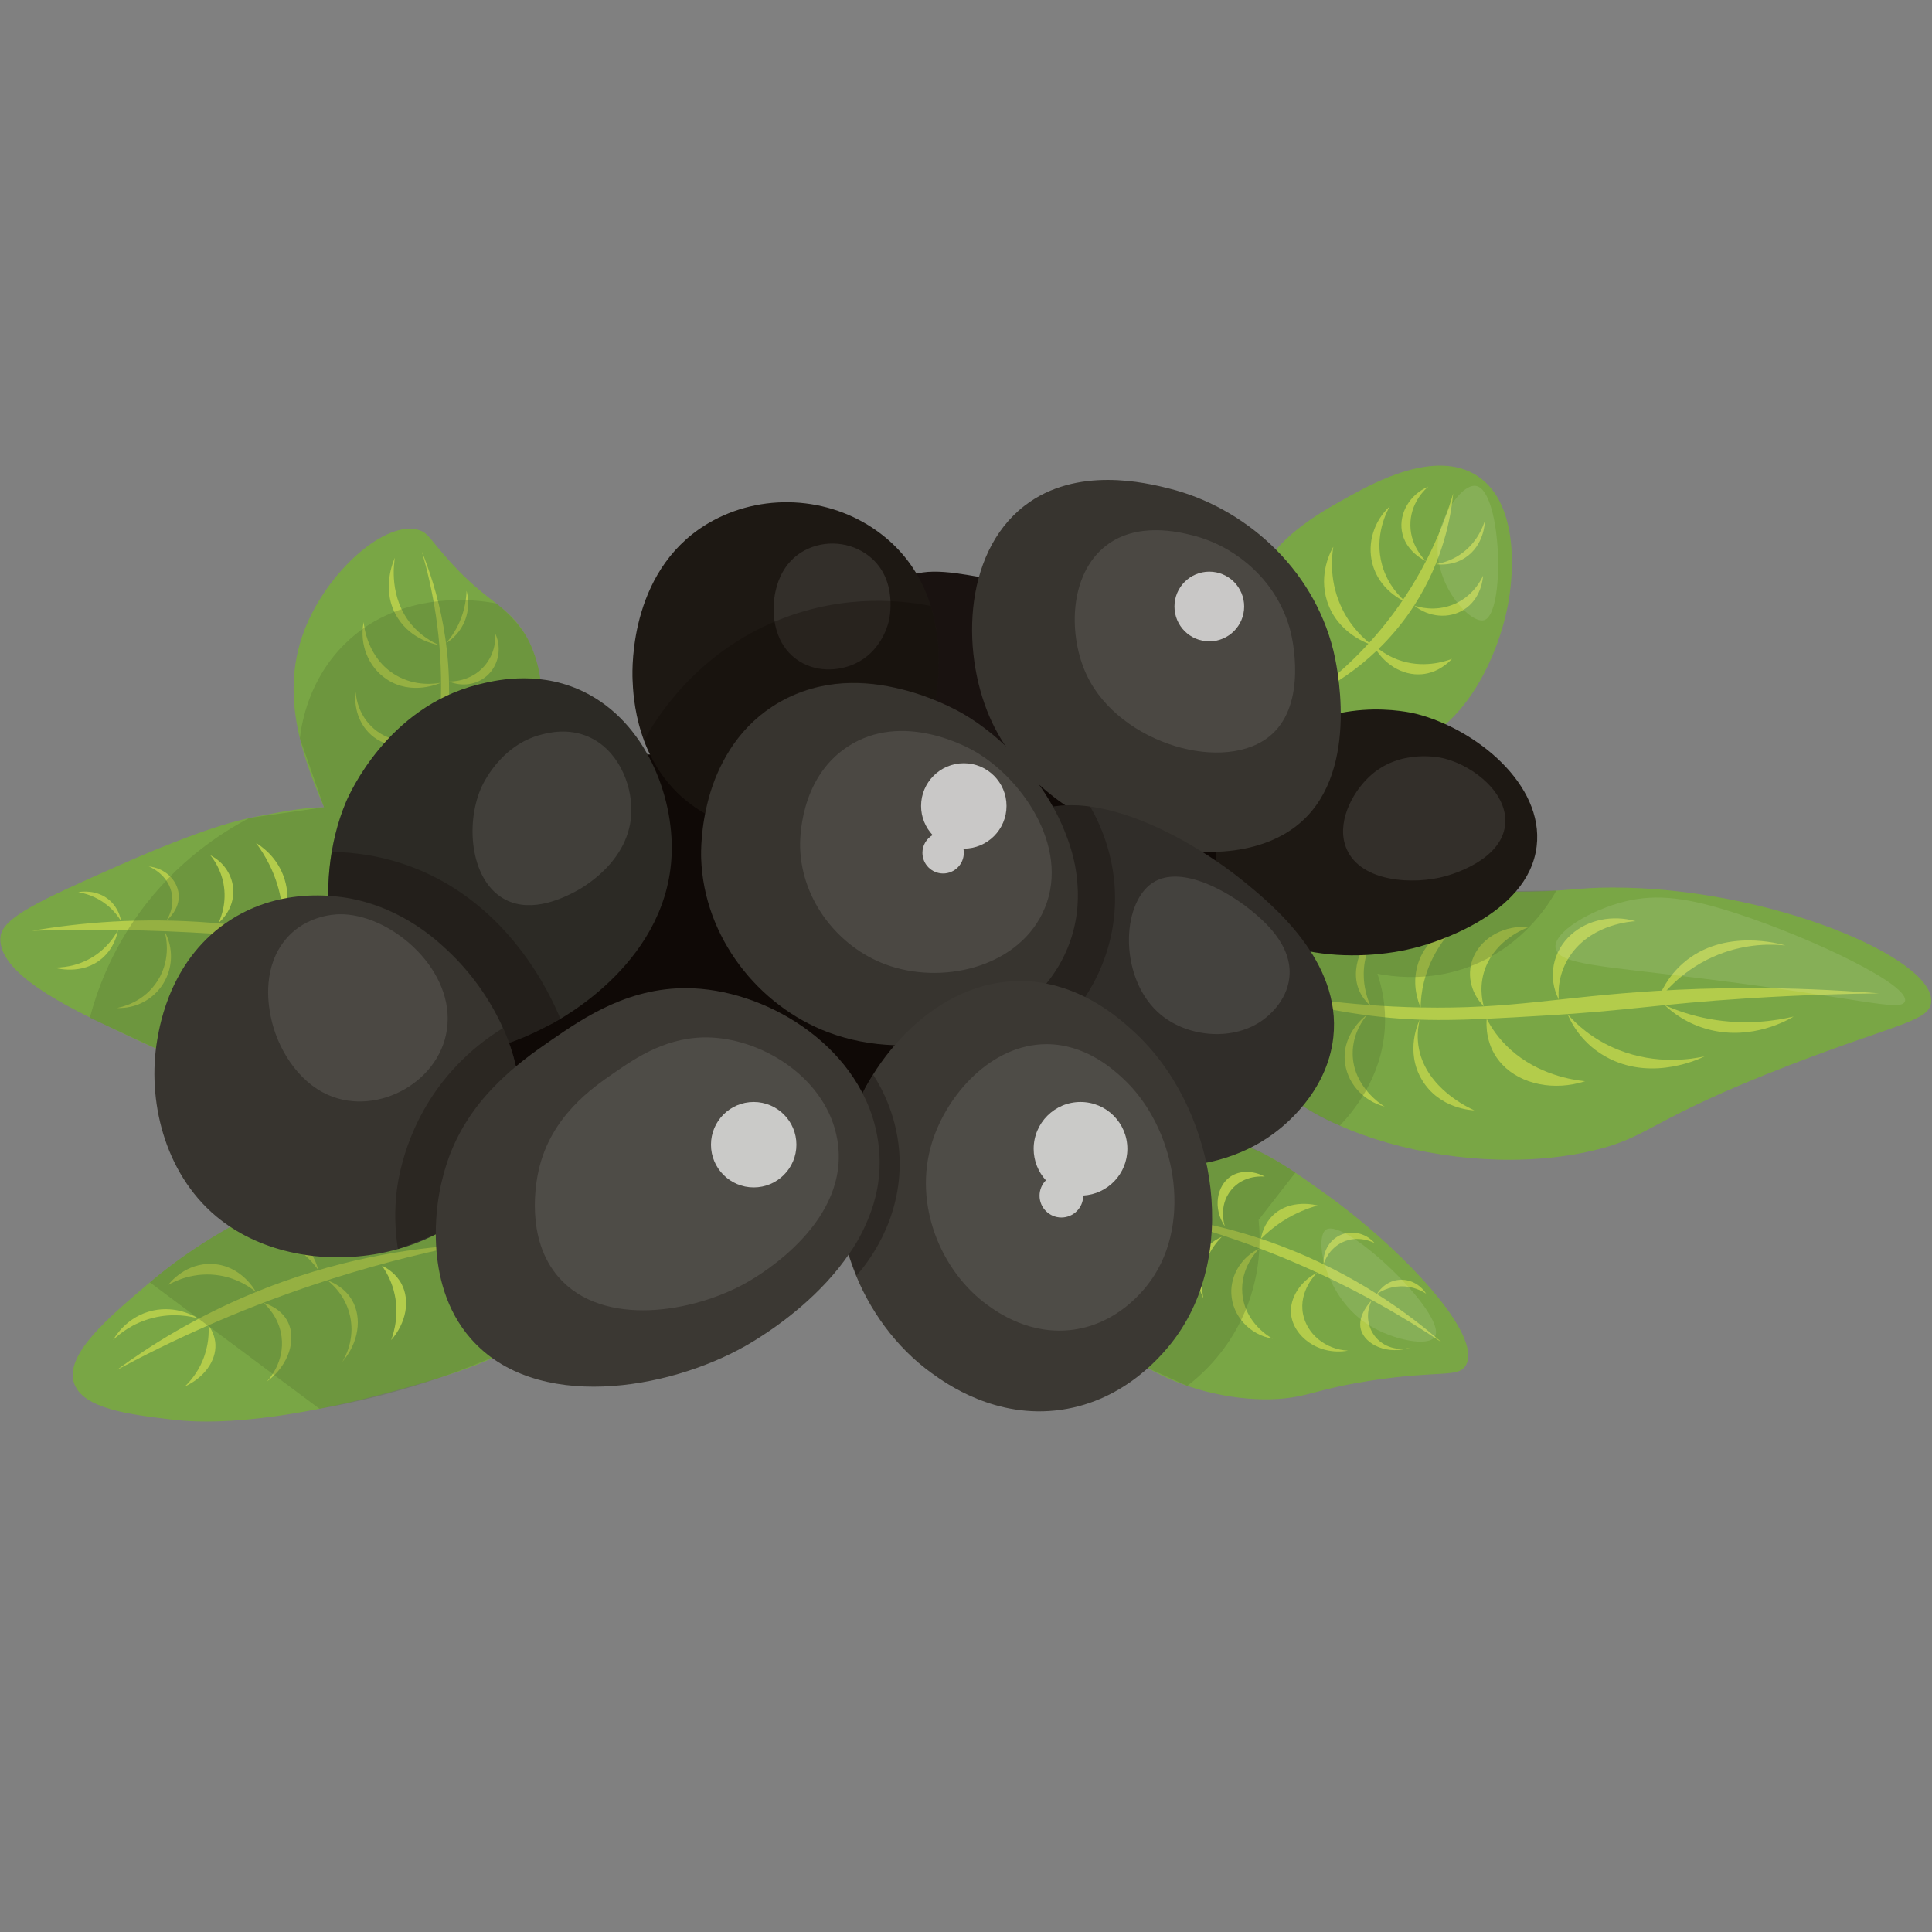<?xml version="1.0" encoding="utf-8"?>
<!-- Generator: Adobe Illustrator 23.0.1, SVG Export Plug-In . SVG Version: 6.00 Build 0)  -->
<svg version="1.1" id="Слой_1" xmlns="http://www.w3.org/2000/svg" xmlns:xlink="http://www.w3.org/1999/xlink" x="0px" y="0px"
	 viewBox="0 0 1000 1000" style="enable-background:new 0 0 1000 1000;" xml:space="preserve">
<rect x="0" y="0" width="1000" height="1000" fill="#808080" stroke="none"/>
<style type="text/css">
	.st0{fill:#79A645;}
	.st1{fill:#B3CC4B;}
	.st2{opacity:0.31;fill:#51722E;}
	.st3{fill:#0F0906;}
	.st4{fill:#191210;}
	.st5{fill:#1D1813;}
	.st6{fill:#37342F;}
	.st7{fill:#2C2A25;}
	.st8{fill:#302D29;}
	.st9{fill:#3B3833;}
	.st10{opacity:0.1;fill:#FFFFFF;}
	.st11{opacity:0.7;fill:#FFFFFF;}
	.st12{opacity:0.3;fill:#0F0906;}
</style>
<g>
	<path class="st0" d="M168.89,613.02c-48.03,16.45-77.53,39.07-91.31,50.73c-21.53,18.22-44.02,37.25-39.31,52
		c4.3,13.47,29.09,16.44,50.73,19.02c10.97,1.31,47.62,4.87,125.55-17.75c45.69-13.26,51.43-19.81,54.53-25.36
		c15.05-26.95-6.05-76.8-39.31-88.77C214.53,597.39,199.32,602.6,168.89,613.02z"/>
	<path class="st0" d="M626.71,591.46c19.33-1.82,33.52,7.99,59.61,26.63c38.78,27.71,81.9,73.24,72.29,88.77
		c-3.91,6.32-13.23,2.34-48.19,7.61c-24.2,3.65-30.79,7.21-41.85,8.88c-37.33,5.63-98.64-14.09-105.26-54.53
		C557.78,635.15,591.43,594.79,626.71,591.46z"/>
	<path class="st0" d="M647,313.73c3.4-30.11,33.02-46.63,49.46-55.8c14.1-7.86,46.64-26.02,68.48-11.41
		c22.55,15.08,17.38,54.16,16.49,60.87c-3.95,29.79-25.73,81.6-68.48,81.16C675.83,388.17,643.06,348.61,647,313.73z"/>
	<path class="st0" d="M277.95,388.55c0.95-3.95,9.5-41.71-10.15-65.95c-8.93-11.02-18.9-13.32-38.05-35.51
		c-7.58-8.79-8.5-11.29-12.68-12.68c-17.18-5.69-47.88,21.27-59.61,52c-14.05,36.82,1.72,72.32,15.22,102.72
		c7.56,17.02,11.51,25.6,20.29,29.17C218.61,468.72,267.17,433.44,277.95,388.55z"/>
	<path class="st0" d="M191.72,424.06c-15.73-9.55-32.37-6.57-59.61-1.27c-8.07,1.57-26.36,5.56-71.02,25.36
		c-39.92,17.7-59.91,26.76-60.87,36.78c-1.81,18.79,35.46,36.6,57.07,46.92c31,14.81,53.23,25.44,81.16,20.29
		c41.38-7.62,82.43-47.46,78.63-86.24C215.57,450.48,206.75,433.18,191.72,424.06z"/>
	<path class="st0" d="M674.9,462.81c21.46-11.1,39.01-0.93,106.53-1.14c31.09-0.1,33.62-2.28,53.26-2.29
		c80.85-0.05,167.46,36.73,164.87,59.5c-1.11,9.71-17.79,11.04-72.29,32.04c-74.48,28.7-72.77,37.58-102.72,44.63
		c-71,16.69-169.56-12.3-182.62-61.79C635.24,508.41,650.39,475.48,674.9,462.81z"/>
	<path class="st1" d="M646.84,511.58c19.7,4.05,50.48,9.12,88.46,9.87c47.22,0.93,71.48-5.49,122.22-8.58
		c26.83-1.64,66.26-2.66,115.09,1.29c-15.22,0.18-38.95,0.73-68.01,2.57c-46.91,2.97-59.72,6.26-106.53,9.01
		c-40.12,2.36-60.74,3.46-88.46,0C682.77,522.39,661.22,516.34,646.84,511.58z"/>
	<path class="st1" d="M857.52,518.86c1.96-5.43,5.88-13.6,13.79-20.45c20.98-18.17,50.14-9.84,52.79-9.04
		c-6.65-0.7-19.83-1.18-34.72,4.76C871.6,501.22,861.51,513.42,857.52,518.86z"/>
	<path class="st1" d="M861.65,520.26c6,2.67,13.89,5.48,23.45,7.2c18.55,3.33,34.15,0.87,43.28-1.29
		c-3.04,1.82-21.24,12.29-43.28,6.87C873.1,530.08,865.32,523.73,861.65,520.26z"/>
	<path class="st1" d="M806.84,517.42c-0.31-3.43-0.79-14.09,6.93-24.29c11.25-14.88,30.39-16.18,32.81-16.31
		c-11.8-3.43-24.69-0.79-33.29,6.87C803.6,492.32,800.96,505.87,806.84,517.42z"/>
	<path class="st1" d="M811.35,524.89c4.07,4.67,12.47,12.96,26.19,18.45c20.1,8.03,38.48,4.79,44.7,3.43
		c-1.59,0.82-25.71,12.75-48.98,1.29C818.67,540.87,812.95,528.69,811.35,524.89z"/>
	<path class="st1" d="M768.02,520.89c-0.93-3.33-2.62-11.36,1.05-20.47c5.71-14.17,19.88-19.68,22.35-20.6
		c-12.37-1.07-23.98,5.13-28.53,15.02C758.91,503.49,760.92,513.64,768.02,520.89z"/>
	<path class="st1" d="M769.51,527.3c2.33,4.51,6.14,10.41,12.4,16.03c14.39,12.93,31.88,15.61,38.52,16.31
		c-15.98,5.17-33.07,1.65-42.8-8.58C768.73,541.71,769.27,530.22,769.51,527.3z"/>
	<path class="st1" d="M595,628.72c18.42,1.95,42.01,6.33,68.01,16.17c38.27,14.49,65.91,34.83,83.23,49.94
		c-19.88-13.33-44.95-27.91-75.14-40.9C643.04,641.85,617.1,633.97,595,628.72z"/>
	<path class="st1" d="M710.11,672.92c-3.17,6.02-2.61,13.3,1.41,18.58c4.45,5.83,12.34,8.17,19.5,5.71
		c-12.87,4.62-24.54-1.36-26.63-9.04C702.38,680.77,709.67,673.35,710.11,672.92z"/>
	<path class="st1" d="M712.69,669.75c0.41-0.69,4.07-6.53,11.2-7.27c5.6-0.59,11.14,2.19,14.27,7.13c-1.69-1.12-6.54-4.01-13.32-3.8
		C718.73,665.99,714.4,668.59,712.69,669.75z"/>
	<path class="st1" d="M681.81,658.69c-0.68,0.65-9.65,9.52-7.38,21.39c1.96,10.3,11.53,18.4,23.3,19.02
		c-15.44,2.71-28.46-7.6-29.49-19.02C667.5,671.88,672.96,663.23,681.81,658.69z"/>
	<path class="st1" d="M685.11,654.39c-0.49-6.16,2.63-11.99,7.87-14.74c6.04-3.17,13.81-1.66,18.55,3.8
		c-0.83-0.44-8.46-4.34-16.65-0.48C687.65,646.39,685.44,653.28,685.11,654.39z"/>
	<path class="st1" d="M651.94,646.18c-1.2,1.16-10.06,10.02-8.9,23.43c1.33,15.46,14.75,22.81,15.69,23.3
		c-12.02-1.99-20.9-11.92-21.4-23.3C636.9,659.88,642.68,650.57,651.94,646.18z"/>
	<path class="st1" d="M652.66,641.21c0.41-2.41,1.66-7.66,6.07-12.02c9.06-8.97,22.61-5.42,23.3-5.23
		c-4.81,1.34-11.26,3.71-18.07,8.08C659.2,635.11,655.47,638.37,652.66,641.21z"/>
	<path class="st1" d="M239.27,644.41c-27.08,1.67-65.77,7.29-108.61,25.07c-29.33,12.17-52.71,26.76-70.21,39.61
		c27.86-15.01,61.55-30.54,100.82-43.75C189.27,655.92,215.52,649.22,239.27,644.41z"/>
	<path class="st1" d="M102.62,682.44c-1.89-1.18-11.28-6.78-23.46-4.1c-13.34,2.93-19.63,13.51-20.61,15.22
		c2.96-2.84,9.86-8.72,20.61-11.41C89.86,679.45,98.68,681.34,102.62,682.44z"/>
	<path class="st1" d="M107.92,685.95c1.62,2.29,3.36,5.65,3.58,9.82c0.45,8.63-5.83,17.3-15.85,21.88
		c2.52-2.41,6.43-6.78,9.19-13.32C108.14,696.54,108.17,689.59,107.92,685.95z"/>
	<path class="st1" d="M132.47,668.74c-0.35-0.66-7.37-13.6-22.23-14.5c-14.13-0.85-22.52,9.95-23.14,10.78
		c3.16-1.77,13.57-7.1,26.95-4.76C123.17,661.86,129.46,666.29,132.47,668.74z"/>
	<path class="st1" d="M136.34,674.3c2.54,0.8,9.27,3.32,12.57,9.74c4.65,9.05,0.79,22.51-10.78,31.07
		c1.19-1.28,9.24-10.27,7.61-23.14C144.47,681.93,138.12,675.88,136.34,674.3z"/>
	<path class="st1" d="M164.78,657.44c-0.62-2.5-2.97-10.62-10.79-16.2c-12.18-8.7-26.48-3.29-27.58-2.85c4.32-0.12,14,0.2,24.1,6.02
		C157.88,648.67,162.4,654.09,164.78,657.44z"/>
	<path class="st1" d="M169.38,662.67c2.78,1.02,9.05,3.79,12.83,10.27c5.36,9.22,3.46,22.16-5.07,32.02
		c1.23-1.99,6.67-11.32,4.12-23.46C178.92,670.39,171.42,664.24,169.38,662.67z"/>
	<path class="st1" d="M180.3,490.32c-19.41-5.45-43.24-10.46-70.7-12.68c-36.87-2.99-68.63-0.02-92.9,4.12
		c29.05-0.92,60.68-0.62,94.48,1.59C135.58,484.94,158.66,487.36,180.3,490.32z"/>
	<path class="st1" d="M61.09,481.37c-0.46,2.46-2.09,9.36-8.24,14.66c-10.38,8.94-24.01,5.07-25.05,4.76
		c3.36,0.08,11.91-0.18,20.61-5.71C55.73,490.43,59.5,484.36,61.09,481.37z"/>
	<path class="st1" d="M62.7,476.81c-0.31-1.76-1.42-6.66-5.73-10.59c-6.71-6.12-15.42-4.64-16.49-4.44c3.11,0.53,9.11,2,14.9,6.66
		C59,471.35,61.3,474.52,62.7,476.81z"/>
	<path class="st1" d="M85.14,482c4.7,8.45,4.47,18.81-0.59,27.03c-5.1,8.29-14.36,13.16-24.1,12.68
		c1.87-0.32,13.97-2.61,21.24-14.27C89,495.74,85.68,483.81,85.14,482z"/>
	<path class="st1" d="M86.15,476.49c0.52-0.41,7.08-5.8,6.33-13.75c-0.68-7.22-7.1-13.46-15.54-14.27c0.84,0.32,9.36,3.76,11.73,13
		C90.68,469.27,86.81,475.46,86.15,476.49z"/>
	<path class="st1" d="M215.5,433.57c5.95-12.89,12.25-30.37,15.22-51.68c6.03-43.38-5.13-78.46-12.36-96.38
		c5.24,17.96,10.82,44.59,9.83,77.04C227.27,392.28,221.16,416.62,215.5,433.57z"/>
	<path class="st1" d="M227.39,333.92c-3.83-1.67-9.52-4.83-14.43-10.68c-11.73-13.98-9.07-31.53-8.56-34.56
		c-0.44,0.91-7.81,16.86,1.59,31.39C213.26,331.31,225.33,333.57,227.39,333.92z"/>
	<path class="st1" d="M230.86,332.92c1.98-1.24,6.27-4.3,9.04-10c3.79-7.79,2.12-15.11,1.59-17.12c-0.12,3.8-0.81,9.83-3.8,16.49
		C235.57,326.98,232.97,330.5,230.86,332.92z"/>
	<path class="st1" d="M228.28,353.36c-2.98,0.56-13.12,2.06-23.25-3.81c-15.04-8.71-16.67-25.94-16.8-27.58
		c-2.31,11.46,2.35,23.13,11.73,29.49C213.05,360.33,227.65,353.66,228.28,353.36z"/>
	<path class="st1" d="M232.39,352.72c1.41,0.04,10.94,0.13,17.98-7.61c6.45-7.08,6.11-15.56,6.02-17.12
		c3.49,7.66,1.61,16.6-4.44,21.88C246.69,354.47,239.04,355.57,232.39,352.72z"/>
	<path class="st1" d="M227.3,377.11c-0.81,0.67-11.65,9.23-24.8,5.09c-10.24-3.22-17.61-12.81-18.39-24.1
		c-1.23,9.85,2.98,19.43,10.78,24.41C204.69,388.78,218.63,386.79,227.3,377.11z"/>
	<path class="st1" d="M231.14,378.58c5.15,5.87,13.17,8.28,20.5,6.16c8.07-2.33,13.86-9.75,14.27-18.39
		c1.22,8.72-3.67,17.13-11.65,20.28C245.81,389.96,235.93,386.59,231.14,378.58z"/>
	<path class="st1" d="M676.09,361.44c11.82-8.32,26.87-20.81,41.14-38.76c20.25-25.48,30.05-50.76,34.95-67.29
		c-1.19,11.97-5.08,34.61-20.21,58.02C712.93,342.86,687.17,356.4,676.09,361.44z"/>
	<path class="st1" d="M738.08,290.44c-1.09-1.05-8.83-8.72-8.01-20.54c0.74-10.72,7.97-16.98,9.27-18.07
		c-9.66,4.11-15.21,13.78-13.75,22.98C727.26,285.33,737.27,290.07,738.08,290.44z"/>
	<path class="st1" d="M743.12,292c3.01-0.5,7.77-1.71,12.63-4.98c8.81-5.94,11.92-14.62,12.84-17.6
		c-0.01,1.04-0.38,12.86-10.22,19.26C751.89,292.89,745.15,292.26,743.12,292z"/>
	<path class="st1" d="M727.82,311.69c-2.89-2.46-9.45-8.71-12.4-19.08c-4.37-15.36,2.51-28.03,3.95-30.57
		c-8.25,7.64-11.76,19.03-9.04,29.61C713.88,305.52,726.33,311.06,727.82,311.69z"/>
	<path class="st1" d="M731.97,313.41c2.19,0.75,10.53,3.32,20.01-0.44c10.53-4.18,14.81-13.13,15.65-15.01
		c-0.05,0.99-0.76,11.94-10.06,17.68C749.88,320.38,739.54,319.55,731.97,313.41z"/>
	<path class="st2" d="M274.03,332.46c0.9,1.87,2.84,6.28,4.29,12.09c0.7,2.79,1.11,5.2,1.36,7.02c-3.12,3.33-7.93,8.48-13.78,14.78
		c-25.97,28.03-46.12,50.72-49.46,54.53c-29.97,34.29-63.23,102.76-77.99,134.43c-19.24-4.21-38.48-8.42-57.72-12.63
		c-11.41-5.3-22.82-10.61-34.22-15.91c3.5-13.3,10.53-33.29,25.36-53.9c19.88-27.62,43.75-42.44,57.2-49.47
		c12.89-1.85,25.78-3.7,38.67-5.55c-4.17-11.91-8.35-23.81-12.52-35.72c0.93-7.95,4.63-30.4,23.18-48.76
		c31.01-30.71,75.01-21.75,78.53-20.98C259.58,314.47,269.05,322.12,274.03,332.46z"/>
	<path class="st2" d="M126.56,631.09c-5.39,2.79-10.96,5.91-16.67,9.4c-12.45,7.62-23.19,15.6-32.32,23.26
		c29.26,21.81,58.52,43.61,87.78,65.42c19.04-3.34,40.4-8.47,63.23-16.41c10.89-3.79,21.05-7.85,30.47-12.01
		c-5.96-33.05-11.92-66.09-17.88-99.14C202.97,611.43,164.77,621.26,126.56,631.09z"/>
	<path class="st2" d="M614.53,717.32c6.95-5.32,19.2-16.19,27.89-34.08c10.87-22.38,9.95-42.97,9.02-51.83
		c6.34-8.14,12.69-16.28,19.03-24.42c-4.68-3.19-10.01-6.47-15.98-9.62c-8.62-4.55-16.76-7.88-23.97-10.34
		c-25.89,6.54-46.31,26.44-53.26,52c-10.4,38.2,15.22,67.24,16.92,69.09C600.96,711.18,607.74,714.25,614.53,717.32z"/>
	<path class="st1" d="M734.86,527.77c-0.99,4.08-1.58,9.41-0.36,15.38c4.12,20.18,25.3,30.07,28.62,31.56
		c-1.11-0.02-18-0.69-27.03-15.62C727,544.09,734.37,528.72,734.86,527.77z"/>
	<path class="st1" d="M710.13,333.84c-3.95-3.01-10.38-8.77-15.07-18.01c-7.27-14.31-5.75-27.84-4.93-32.84
		c-1.11,1.9-7.84,13.91-3.18,28.3C692.4,328.09,708.6,333.37,710.13,333.84z"/>
	<path class="st1" d="M710.48,333.22c2.64,2.52,6.85,5.87,12.77,8.12c12.97,4.93,24.72,1.03,28.3-0.32
		c-1.73,1.85-7.21,7.22-15.58,7.95C725.88,349.86,715.71,343.63,710.48,333.22z"/>
	<path class="st1" d="M735.3,521.45c0.08-3.89,0.53-8.38,1.74-13.24c3.85-15.51,13.07-25.77,18.44-30.85
		c-1.53,0.54-17.62,6.5-21.94,22.9C730.93,510.18,734.03,518.51,735.3,521.45z"/>
	<path class="st1" d="M707.78,525.07c-1.88,2.22-7.71,9.66-7.63,20.35c0.13,17.32,15.62,26.81,16.54,27.35
		c-11.64-3.05-19.96-12.92-20.67-24.17C695.1,534.22,707.12,525.53,707.78,525.07z"/>
	<path class="st1" d="M709.37,520.62c-3.75-3.37-5.49-6.74-6.36-9.22c-4.18-11.88,2.93-27.52,17.81-39.11
		c-2.7,2.47-14.84,14.11-14.95,31.8C705.83,511.11,707.7,516.83,709.37,520.62z"/>
	<path class="st1" d="M634.01,634.78c-0.19-0.52-3.56-10.46,3.18-18.76c6.65-8.19,16.88-7.07,17.49-7c-5.96-3.19-12.93-3.33-17.81,0
		C629.84,613.81,627.62,625.44,634.01,634.78z"/>
	<path class="st1" d="M632.42,640.19c-2.22,0.95-6.77,3.28-9.86,8.27c-6.6,10.67,0.01,22.98,0.32,23.53
		c-0.68-3.29-1.79-11.01,1.59-19.72C626.75,646.39,630.17,642.41,632.42,640.19z"/>
	<path class="st1" d="M197.71,655.13c2.59,1.26,7.34,4.08,10.18,9.54c4.46,8.58,2.35,20.1-5.41,28.94c1.5-4.1,4.49-14.06,1.27-25.76
		C202.23,662.29,199.76,658.03,197.71,655.13z"/>
	<path class="st1" d="M113.13,477.69c0.9-0.76,7.98-6.94,7.63-16.85c-0.27-7.63-4.84-14.59-11.86-18.13
		c1.97,2.45,5.4,7.44,6.77,14.63C117.53,467.1,114.43,474.86,113.13,477.69z"/>
	<path class="st1" d="M146.52,477.37c0.94-2.43,4.6-12.75,0-24.49c-3.92-10.01-11.48-15.02-13.99-16.54
		c4.35,5.82,10.17,15.38,12.72,28.3C146.16,469.31,146.49,473.61,146.52,477.37z"/>
	<path class="st2" d="M656.56,558.25c3.82,3.77,8.59,7.93,14.45,12.03c8.13,5.7,15.98,9.62,22.46,12.33
		c6.29-6.54,21.52-24.22,23.28-50c0.8-11.8-1.46-21.68-3.8-28.61c8.4,1.62,21.92,3.07,37.41-0.57c35.98-8.46,52.4-37.31,55.2-42.45
		c-14.39,0.16-28.78,0.31-43.17,0.47c-42.16,5.67-84.31,11.33-126.47,17C642.81,505.04,649.68,531.64,656.56,558.25z"/>
	<g>
		<path class="st3" d="M316.09,392.79c-46.94,11.74-66.76,56.78-68.48,60.87c-17.75,42.16-10.42,104.7,27.9,124.28
			c19.64,10.04,34.18-0.94,77.36-8.88c78.72-14.48,95.92,10.18,150.83-0.43c80.82-15.62,153.7-90.31,142.23-129.77
			c-6.7-23.03-41.36-31.42-77.55-40.17c-83.69-20.25-109.38,14.47-200.29-3.37C351.56,392.08,336.33,387.72,316.09,392.79z"/>
		<path class="st4" d="M464.38,302.31c9.42-9.4,26.47-6.46,41.85-3.8c21.28,3.67,72.44,18.91,74.82,52
			c2.28,31.62-40.97,66.21-74.82,59.61C461.56,401.39,443.67,322.96,464.38,302.31z"/>
		<path class="st5" d="M655.88,388.55c31.6-30.03,74.29-19.81,77.36-19.02c30.89,7.96,65.94,36.55,62.14,68.48
			c-4.31,36.22-55.46,50.49-60.87,52c-32.76,9.14-86.75,6.3-101.46-27.9C622.03,436.46,638.28,405.27,655.88,388.55z"/>
		<path class="st6" d="M673.63,425.33c30.9-27.55,17.77-83.62,16.49-88.77c-10.74-43.3-46.68-74.17-84.97-83.7
			c-11.78-2.93-47.83-11.91-74.82,8.88c-32.51,25.04-32.98,78.69-16.49,112.87C542.47,433.93,634.56,460.17,673.63,425.33z"/>
		<path class="st5" d="M357.85,416.45c-28.72-21.28-30.09-56.02-30.44-64.68c-0.26-6.56-1.44-59.21,41.85-82.43
			c27.49-14.75,62.51-12.05,87.51,7.61c40.19,31.61,27.39,85.79,26.63,88.77c-1.9,7.46-11.56,41.28-45.66,57.07
			C414.49,433.56,382.51,434.71,357.85,416.45z"/>
		<path class="st7" d="M247.52,354.31c-46.94,11.74-66.76,56.78-68.48,60.87c-17.75,42.16-10.42,104.7,27.9,124.28
			c30.26,15.46,65.92-2.97,77.36-8.88c6.89-3.56,63.09-33.77,63.41-91.31c0.17-30.62-15.48-68.19-48.19-82.43
			C276.84,346.97,255.3,352.36,247.52,354.31z"/>
		<path class="st6" d="M190.45,467.18c-5.32-1.59-39.54-11.24-71.02,8.88c-30.78,19.67-36.57,53.5-38.05,62.14
			c-5.25,30.67,3.38,68.6,30.44,91.31c43.59,36.58,124.22,24.62,149.65-25.36C288.05,551.88,241.8,482.56,190.45,467.18z"/>
		<path class="st8" d="M527.79,424.06c34.58-22.56,92.09,12.77,115.41,31.71c15.01,12.19,51.31,41.65,46.92,81.16
			c-3.21,28.94-26.39,46.41-30.44,49.46c-34.44,25.96-88.64,21.94-121.75-5.07C487.73,540.34,489.33,449.16,527.79,424.06z"/>
		<path class="st6" d="M399.7,365.72c-37.84,24.91-36.96,73.4-36.78,78.63c1.4,40.72,29.51,76.38,65.95,90.04
			c42.7,16.01,100.75,3.28,121.75-39.31c23.38-47.44-13.44-103.03-52-125.55C493.13,366.32,442.27,337.69,399.7,365.72z"/>
		<path class="st9" d="M586.73,533.82c-7.29-6.65-28.67-26.15-58.94-26.06c-42.7,0.13-77.2,39.14-88.77,76.09
			c-15.27,48.75,7.18,100.88,43.12,126.82c7.47,5.39,33.16,23.94,67.21,19.02c33.44-4.83,53.26-29.17,59.61-38.05
			C641.94,645.45,628.34,571.77,586.73,533.82z"/>
		<path class="st9" d="M359.12,511.57c-32.61-1.58-56.86,15.13-73.56,26.63c-16.63,11.45-47.88,32.99-57.07,73.56
			c-1.84,8.14-10.64,51.68,15.22,81.16c33.45,38.14,101.86,26.55,142.04,3.8c10.9-6.17,78.92-46.67,68.48-107.8
			C446.44,543.26,399.54,513.52,359.12,511.57z"/>
		<path class="st10" d="M580.82,557.8c-4.86-4.43-19.09-17.41-39.24-17.35c-28.43,0.08-51.4,26.06-59.1,50.66
			c-10.16,32.45,4.78,67.16,28.71,84.43c4.97,3.59,22.08,15.94,44.75,12.66c22.26-3.22,35.46-19.42,39.68-25.33
			C617.58,632.12,608.52,583.07,580.82,557.8z"/>
		<path class="st11" d="M583.52,594.63c0-13.39-10.86-24.25-24.25-24.25c-13.39,0-24.25,10.86-24.25,24.25
			c0,6.29,2.41,11.99,6.33,16.3c-2.02,2.04-3.28,4.85-3.28,7.95c0,6.24,5.06,11.3,11.3,11.3c6.24,0,11.3-5.06,11.3-11.3
			c0-0.02-0.01-0.05-0.01-0.07C573.4,618.08,583.52,607.55,583.52,594.63z"/>
		<path class="st10" d="M368.28,537.02c-22.33-1.08-38.93,10.36-50.37,18.24c-11.39,7.84-32.79,22.59-39.08,50.37
			c-1.26,5.58-7.29,35.39,10.42,55.58c22.9,26.12,69.75,18.18,97.27,2.61c7.47-4.23,54.04-31.96,46.9-73.82
			C428.08,558.73,395.96,538.36,368.28,537.02z"/>
		<circle class="st11" cx="390.11" cy="592.49" r="22.11"/>
		<path class="st10" d="M438.71,386.49c-25.27,16.64-24.68,49.01-24.56,52.5c0.94,27.19,19.7,51,44.04,60.13
			c28.51,10.69,67.28,2.19,81.3-26.25c15.61-31.68-8.97-68.8-34.72-83.84C501.1,386.89,467.14,367.77,438.71,386.49z"/>
		<path class="st11" d="M520.97,417.16c0-12.21-9.9-22.11-22.11-22.11c-12.21,0-22.11,9.9-22.11,22.11c0,5.83,2.28,11.12,5.97,15.07
			c-3.14,1.87-5.27,5.26-5.27,9.18c0,5.92,4.8,10.71,10.71,10.71c5.92,0,10.71-4.8,10.71-10.71c0-0.74-0.08-1.46-0.22-2.15
			c0.07,0,0.14,0.01,0.2,0.01C511.07,439.27,520.97,429.37,520.97,417.16z"/>
		<path class="st10" d="M658.2,380.17c18.47-16.47,10.62-49.98,9.85-53.06c-6.42-25.88-27.91-44.33-50.79-50.03
			c-7.04-1.75-28.59-7.12-44.73,5.31c-19.44,14.97-19.71,47.04-9.85,67.47C579.79,385.32,634.84,401,658.2,380.17z"/>
		<circle class="st11" cx="625.94" cy="313.92" r="18.04"/>
		<path class="st10" d="M708.52,402.21c15.97-15.18,37.54-10.01,39.1-9.61c15.61,4.02,33.33,18.47,31.4,34.61
			c-2.18,18.3-28.03,25.51-30.76,26.28c-16.56,4.62-43.84,3.19-51.27-14.1C691.42,426.43,699.63,410.66,708.52,402.21z"/>
		<path class="st10" d="M596.65,456.9c15.06-9.83,40.11,5.56,50.27,13.81c6.54,5.31,22.35,18.15,20.44,35.36
			c-1.4,12.61-11.49,20.22-13.26,21.55c-15,11.31-38.61,9.56-53.04-2.21C579.2,507.56,579.9,467.83,596.65,456.9z"/>
		<path class="st10" d="M175.65,473.22c-2.64,0.05-19.51,0.66-29.84,15.7c-10.1,14.71-6.6,32.53-5.71,37.07
			c3.17,16.15,13.78,33.73,29.82,40.78c25.84,11.35,59.39-7.41,61.69-36.41C234.02,500.04,201.14,472.76,175.65,473.22z"/>
		<path class="st10" d="M280.49,380.14c-21.7,5.43-30.86,26.25-31.66,28.14c-8.21,19.49-4.82,48.4,12.9,57.45
			c13.99,7.15,30.47-1.37,35.76-4.1c3.19-1.65,29.16-15.61,29.31-42.21c0.08-14.15-7.16-31.52-22.28-38.11
			C294.05,376.75,284.09,379.24,280.49,380.14z"/>
		<path class="st10" d="M412.05,341.1c-10.97-8.12-11.49-21.39-11.62-24.7c-0.1-2.51-0.55-22.61,15.98-31.48
			c10.5-5.63,23.87-4.6,33.41,2.91c15.34,12.07,10.46,32.76,10.17,33.9c-0.72,2.85-4.41,15.76-17.43,21.79
			C433.67,347.63,421.46,348.07,412.05,341.1z"/>
		<path class="st12" d="M481.78,313.64c-12.64-2.51-43.49-6.83-78.27,7.06c-43.81,17.5-64.48,52.15-70.17,62.53
			c1.84,5.14,5.01,12.18,10.58,19.43c7.39,9.63,15.69,15.33,21.08,18.43c1.09-6.51,3.48-16.28,9.25-26.89
			c2.93-5.38,9.09-16.43,21.82-25.92c2.7-2.01,13.46-9.74,29.66-13.22c17.79-3.81,32.38-0.4,41.63,1.87
			c7.1,1.74,12.82,3.89,16.74,5.55c0.67-3.66,1.34-8.37,1.65-13.9c0.49-8.94-0.22-15.71-0.44-17.67
			C484.77,326.19,483.76,320.28,481.78,313.64z"/>
		<path class="st12" d="M171.69,440.92c11.59,0.2,26.08,1.99,41.59,7.87c50.39,19.1,71.7,66.27,76.81,78.56
			c-3.6,2.1-7.56,4.23-11.88,6.3c-5.18,2.48-10.12,4.5-14.71,6.16c-3.24-8.66-8.03-18.61-15.18-28.72
			c-6.46-9.14-12.81-15.55-16.66-19.14c-4.59-4.29-11.78-10.94-22.98-16.97c-14.66-7.9-27.32-9.99-30.88-10.51
			c-3.24-0.48-5.97-0.69-7.93-0.8c-0.02-3.25,0.08-6.73,0.35-10.42C170.53,448.8,171.06,444.68,171.69,440.92z"/>
		<path class="st12" d="M260.32,532.14c-15.13,9.32-24.89,19.86-30.56,26.98c-21.19,26.61-24.2,54.43-24.73,60.24
			c-1.03,11.35-0.07,20.82,0.95,27.16c6.53-2.55,13.06-5.09,19.58-7.64c-0.03-4.2,0.15-9.74,1.02-16.19
			c2.13-15.81,7.04-27.12,8.14-29.6c8.18-18.41,19.9-29.75,25.87-35.43c2.61-2.48,4.88-4.42,6.43-5.69
			c-0.55-2.45-1.23-5.05-2.07-7.76C263.56,539.7,261.95,535.67,260.32,532.14z"/>
		<path class="st12" d="M446.44,565.82c2.3,4.4,4.96,10.52,6.77,18.13c2.27,9.6,2.18,17.39,2.03,20.88
			c-0.61,14.26-5.17,24.63-7.43,29.65c-2.93,6.52-6.16,11.54-8.57,14.92c1.37,3.61,2.74,7.21,4.11,10.82
			c4.72-5.35,23.36-27.74,22.29-60.52c-0.68-21.03-9.16-36.43-13.73-43.55C450.09,559.37,448.26,562.6,446.44,565.82z"/>
		<path class="st12" d="M544.99,417.52c1.84,3.25,4.08,7.6,6.17,12.92c2.12,5.38,5.54,14.25,6.46,26.11
			c0.4,5.13,1.19,16.94-3.8,30.97c-3.55,9.99-8.64,17.2-12.25,21.57c3.87,0.78,8.27,1.97,12.98,3.79c2.6,1,4.98,2.08,7.14,3.16
			c4.86-7.38,12.8-21.65,14.92-41.25c3.07-28.3-7.95-49.7-12.34-57.3c-3.64-0.55-7.98-0.89-12.84-0.64
			C549.12,416.97,546.97,417.21,544.99,417.52z"/>
	</g>
	<path class="st10" d="M841.35,466.53c16.36-3.96,32.37-1.99,58.02,6.44c38.82,12.75,90.11,37.12,86.55,45.48
		c-2.25,5.29-23.84-1.97-105.1-12.01c-52.08-6.44-73.9-7.25-75.62-15.45C803.46,482.62,823.56,470.84,841.35,466.53z"/>
	<path class="st10" d="M764.31,251.58c13.05,3.2,15.01,66.29,3.8,69.43c-7.64,2.14-28.89-21.43-23.03-45.66
		C747.97,263.46,757.74,249.97,764.31,251.58z"/>
	<path class="st10" d="M686.32,636.48c9.83-6.7,62.97,44.19,56.41,55.32c-3.29,5.59-21.91,1.69-33.96-5.77
		C685.87,671.87,680.07,640.74,686.32,636.48z"/>
</g>
</svg>
